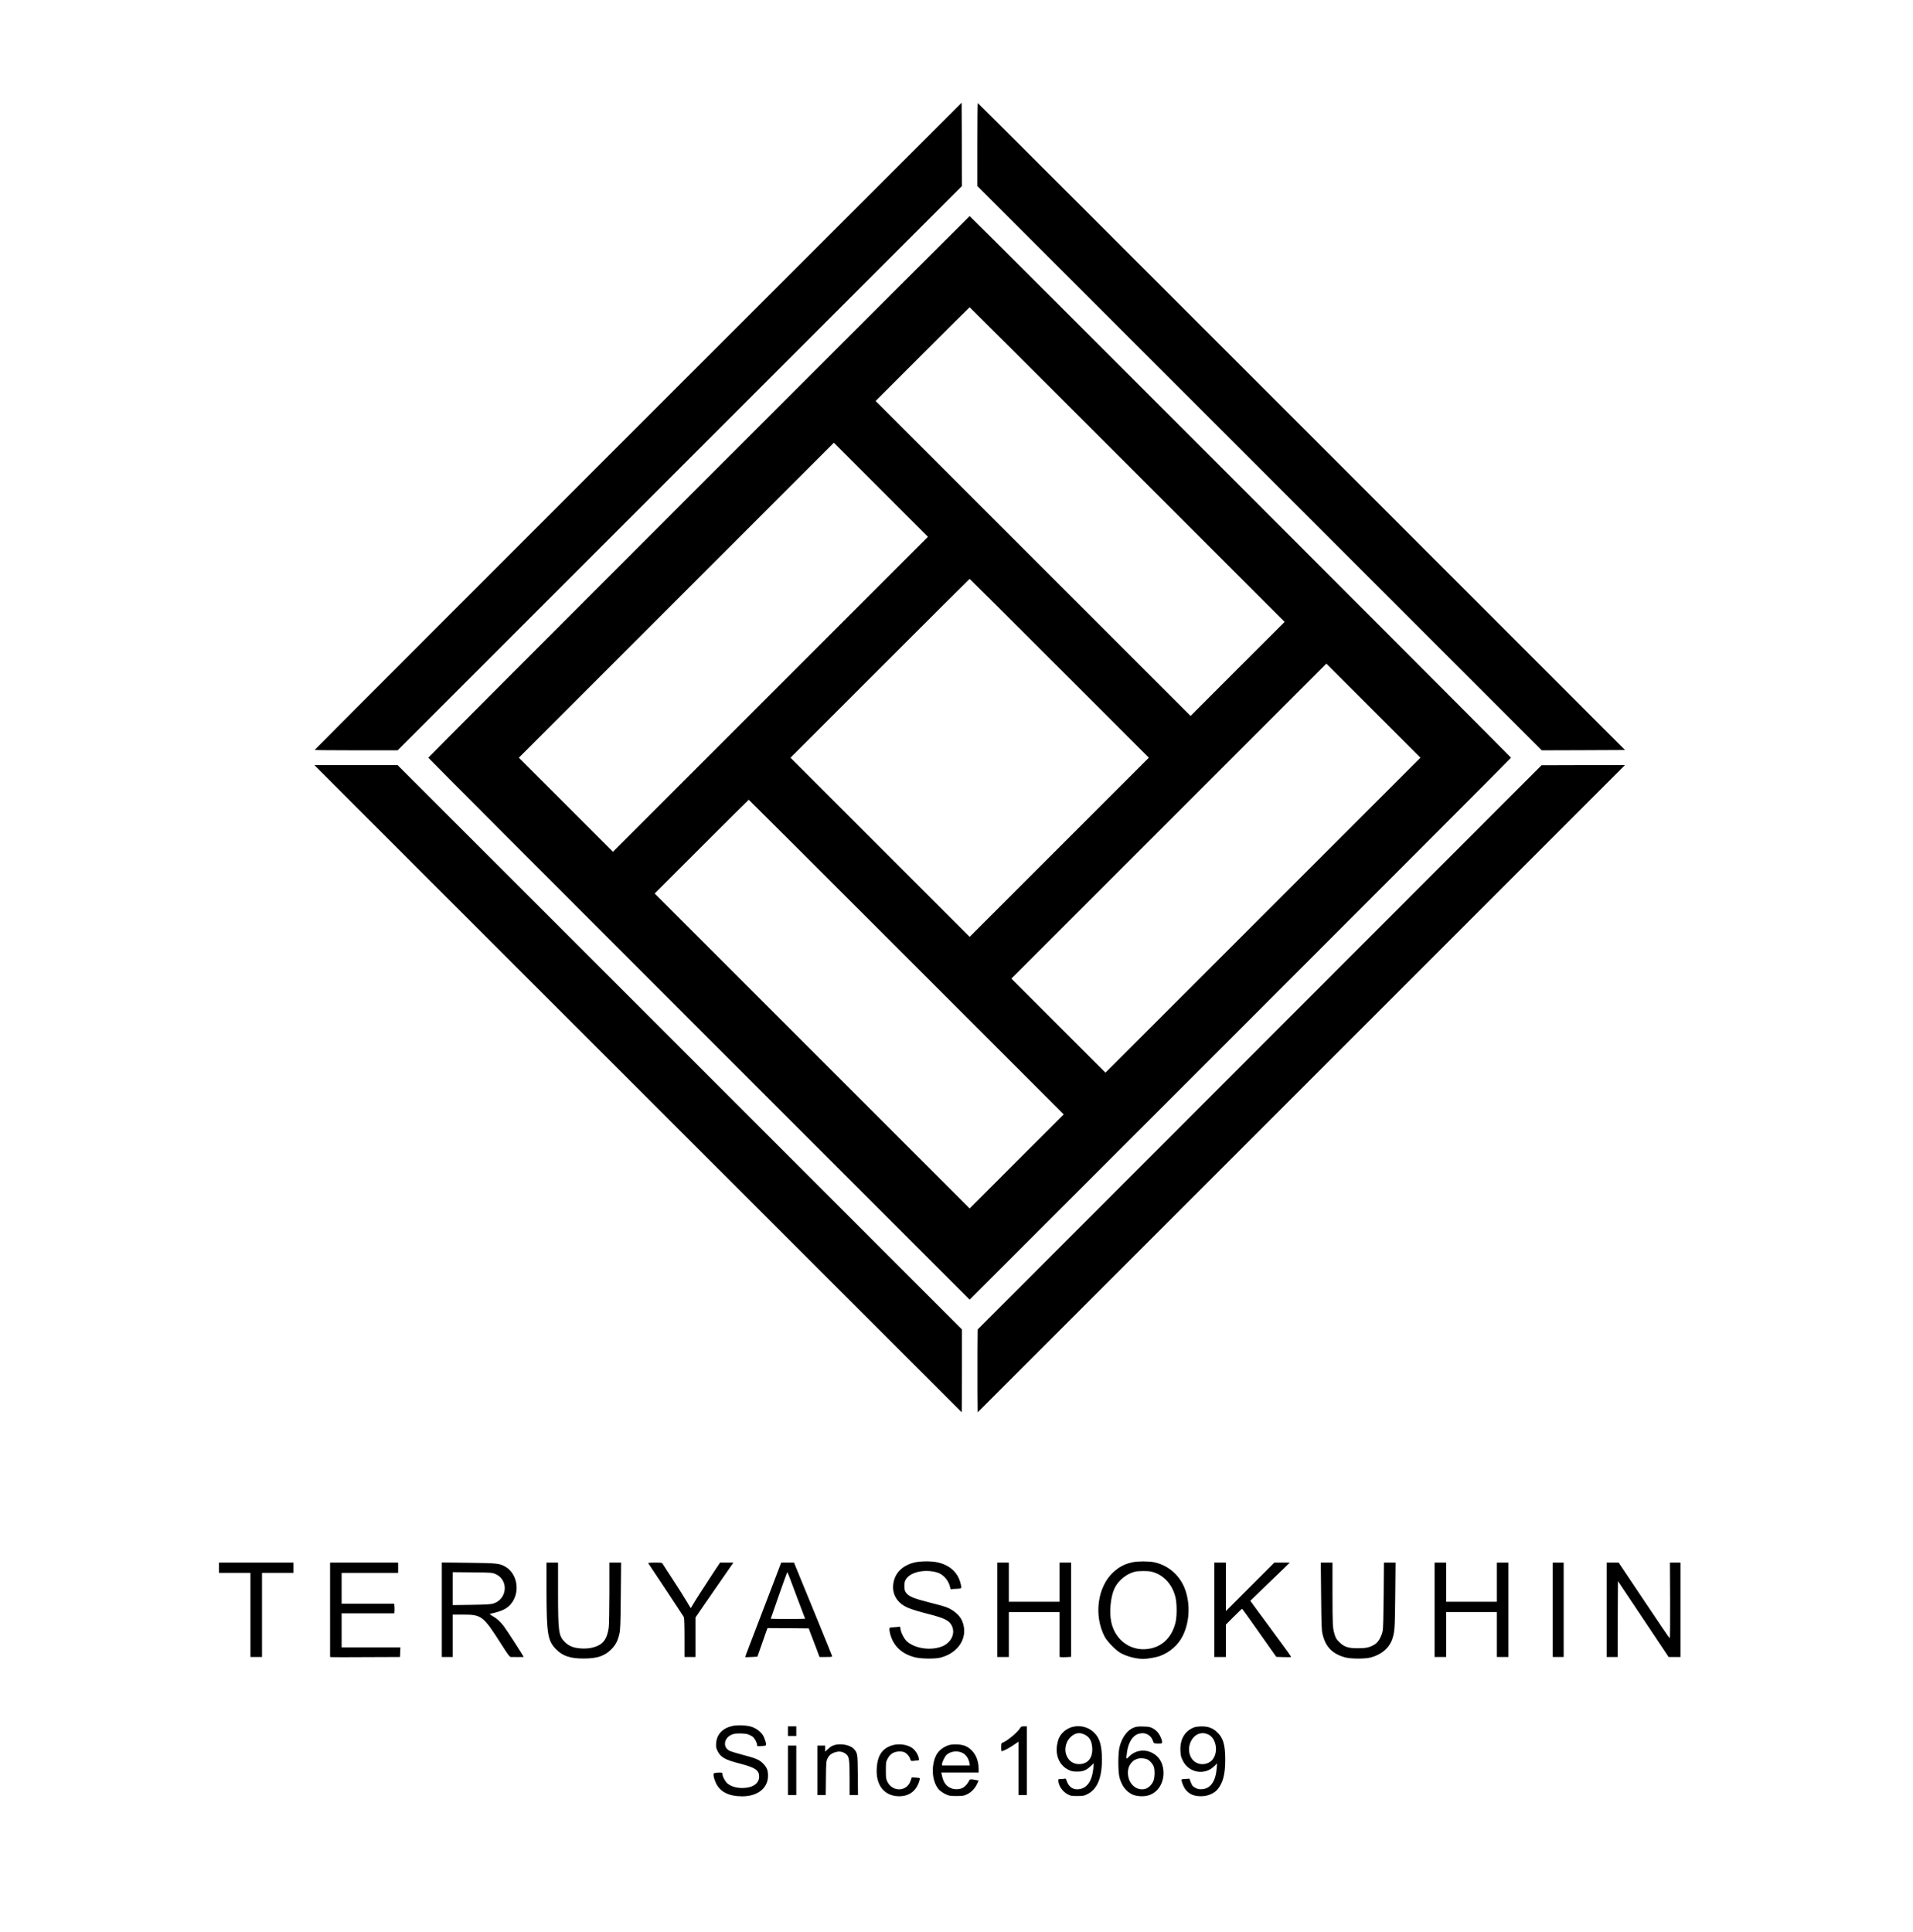 <?xml version="1.0" standalone="no"?>
<!DOCTYPE svg PUBLIC "-//W3C//DTD SVG 20010904//EN"
 "http://www.w3.org/TR/2001/REC-SVG-20010904/DTD/svg10.dtd">
<svg version="1.0" xmlns="http://www.w3.org/2000/svg"
viewBox="2000 -2958 5958 6017"
 preserveAspectRatio="xMidYMid meet">

<g transform="translate(0,7017) scale(0.2,-0.2)"
fill="#000000" stroke="none">
<path d="M19937 43239 c-2770 -2770 -5037 -5039 -5037 -5043 0 -3 291 -6 646
-6 l646 0 4394 4394 4394 4394 -2 648 -3 649 -5038 -5036z"/>
<path d="M25220 47624 l0 -647 4394 -4393 4394 -4394 648 2 649 3 -5036 5038
c-2770 2770 -5039 5037 -5043 5037 -3 0 -6 -291 -6 -646z"/>
<path d="M20882 42297 c-2316 -2316 -4212 -4217 -4212 -4222 0 -6 1897 -1907
4215 -4225 l4215 -4215 4215 4215 c2318 2318 4215 4219 4215 4225 0 10 -8420
8435 -8430 8435 -3 0 -1901 -1896 -4218 -4213z m6673 343 l2450 -2450 -733
-732 -732 -733 -2452 2452 -2453 2453 730 730 c401 401 732 730 735 730 3 0
1108 -1102 2455 -2450z m-5557 -3577 l-2453 -2453 -732 732 -733 733 2452
2452 2453 2453 732 -732 733 -733 -2452 -2452z m4500 404 l1392 -1392 -1395
-1395 -1395 -1395 -1395 1395 -1395 1395 1392 1392 c766 766 1395 1393 1398
1393 3 0 632 -627 1398 -1393z m3170 -3844 l-2453 -2453 -732 732 -733 733
2452 2452 2453 2453 732 -732 733 -733 -2452 -2452z m-5553 -653 l2450 -2450
-733 -732 -732 -733 -2452 2452 -2453 2453 730 730 c401 401 732 730 735 730
3 0 1108 -1102 2455 -2450z" />
<path d="M16430 36424 c1131 -1131 8515 -8513 8546 -8543 2 -2 4 287 4 643 l0
647 -4394 4395 -4395 4394 -648 0 -648 0 1535 -1536z" />
<path d="M29615 33564 l-4390 -4393 -3 -326 c-1 -180 -1 -470 0 -646 l3 -319
5040 5040 5040 5040 -650 -1 -650 -2 -4390 -4393z"/>
<path d="M24232 25540 c-174 -46 -285 -152 -316 -302 -31 -146 23 -279 147
-361 68 -45 164 -79 372 -132 270 -69 344 -104 386 -186 60 -119 -5 -263 -146
-322 -172 -72 -423 -38 -551 75 -41 36 -91 131 -101 192 l-6 39 -60 -7 c-33
-3 -71 -6 -83 -6 -29 0 -31 -27 -10 -107 50 -186 186 -311 393 -360 95 -22
302 -24 383 -4 297 73 449 332 340 579 -38 86 -144 174 -258 213 -31 11 -147
43 -257 70 -235 60 -310 91 -351 144 -26 34 -29 46 -29 111 0 65 3 76 31 116
77 106 297 149 482 93 93 -28 178 -128 198 -232 3 -18 9 -31 13 -29 4 3 41 6
84 7 88 4 88 3 63 94 -44 167 -172 280 -362 320 -99 21 -272 18 -362 -5z"/>
<path d="M27635 25545 c-120 -26 -203 -69 -295 -152 -250 -226 -311 -678 -137
-1008 40 -75 172 -211 247 -253 95 -53 244 -92 353 -92 62 0 196 23 253 43
160 58 291 172 363 318 102 207 118 469 44 698 -74 228 -259 397 -488 446 -85
18 -259 18 -340 0z m295 -146 c186 -43 331 -200 377 -409 22 -103 21 -293 -2
-385 -53 -214 -186 -355 -376 -400 -291 -68 -560 109 -624 410 -33 158 -11
390 50 522 57 123 189 231 321 262 54 12 200 13 254 0z"/>
<path d="M13410 25460 l0 -80 245 0 245 0 0 -655 0 -655 90 0 90 0 0 655 0
655 245 0 245 0 0 80 0 80 -580 0 -580 0 0 -80z"/>
<path d="M15140 24806 l0 -735 23 -3 c12 -2 257 -2 544 0 l521 2 4 75 3 75
-457 0 -458 0 0 265 0 265 409 0 410 0 3 28 c2 15 1 48 0 75 l-4 47 -409 0
-409 0 0 240 0 240 440 0 440 0 0 80 0 80 -530 0 -530 0 0 -734z"/>
<path d="M16880 24806 l0 -736 85 0 85 0 0 330 0 330 158 0 c293 0 317 -19
599 -462 104 -164 130 -198 149 -198 13 -1 62 -1 109 -1 47 0 87 0 90 1 7 0
-263 419 -310 480 -58 75 -99 112 -169 154 -58 35 -58 35 -30 41 165 37 244
74 305 144 152 173 115 465 -73 582 -94 57 -132 61 -585 66 l-413 5 0 -736z
m838 555 c205 -93 184 -387 -33 -458 -40 -13 -107 -17 -342 -21 l-293 -4 0
257 0 256 308 -3 c299 -3 308 -4 360 -27z"/>
<path d="M18510 25123 c1 -697 17 -799 152 -936 101 -102 221 -142 428 -141
209 0 325 39 430 144 66 66 101 133 125 240 15 64 18 148 22 593 l5 517 -91 0
-91 0 0 -472 c0 -260 -5 -503 -10 -541 -23 -154 -72 -237 -169 -281 -81 -36
-160 -49 -261 -43 -117 7 -190 36 -256 101 -95 96 -104 160 -104 779 l0 457
-90 0 -90 0 0 -417z"/>
<path d="M20096 25528 c4 -7 128 -193 275 -413 146 -220 271 -410 278 -422 7
-15 11 -118 11 -322 l0 -301 85 0 85 0 0 308 0 307 89 130 c186 270 264 382
318 460 31 44 85 122 120 173 l64 92 -104 0 -104 0 -114 -172 c-179 -273 -272
-418 -308 -481 -18 -32 -34 -57 -36 -55 -1 2 -32 53 -69 115 -36 61 -130 210
-209 330 -79 120 -149 228 -156 241 -11 21 -18 22 -122 22 -85 0 -109 -3 -103
-12z" />
<path d="M22103 25377 c-53 -140 -183 -480 -436 -1139 -36 -92 -63 -168 -62
-170 2 -2 45 -1 97 2 l93 5 63 180 c34 99 69 199 78 223 l16 42 321 -2 321 -3
26 -70 c15 -38 53 -139 85 -222 l57 -153 100 0 c91 0 100 2 95 18 -2 9 -127
316 -277 682 -150 366 -282 689 -294 717 l-21 53 -100 0 -100 0 -62 -163z
m189 -59 c14 -40 76 -203 136 -363 l110 -290 -134 -3 c-74 -1 -194 -1 -268 0
l-134 3 126 363 c70 199 129 362 132 362 3 0 17 -33 32 -72z"/>
<path d="M25530 24805 l0 -735 90 0 90 0 0 350 0 350 395 0 395 0 0 -349 0
-350 23 -3 c12 -2 52 -2 90 0 l67 4 0 734 0 734 -90 0 -90 0 0 -305 0 -305
-395 0 -395 0 0 305 0 305 -90 0 -90 0 0 -735z"/>
<path d="M28910 24805 l0 -735 90 0 90 0 0 253 0 252 123 123 c67 67 125 122
129 122 5 0 177 -241 472 -662 l61 -86 113 -4 c63 -1 115 -1 117 2 3 6 -66
104 -272 381 -83 112 -199 269 -257 349 l-106 145 212 205 c117 112 256 246
308 297 l95 93 -120 0 -120 0 -377 -377 -378 -378 0 378 0 377 -90 0 -90 0 0
-735z"/>
<path d="M30573 25023 c4 -444 7 -529 21 -593 47 -203 153 -312 356 -367 90
-24 311 -24 398 0 168 45 290 152 335 292 36 111 39 161 44 673 l5 512 -90 0
-91 0 -4 -507 c-3 -328 -8 -526 -16 -558 -20 -91 -68 -174 -119 -206 -79 -50
-135 -63 -267 -63 -151 0 -214 21 -291 98 -43 42 -55 63 -72 121 -30 102 -31
133 -32 648 l0 467 -91 0 -91 0 5 -517z"/>
<path d="M32340 24805 l0 -735 90 0 90 0 0 350 0 350 395 0 395 0 0 -350 0
-350 90 0 90 0 0 735 0 735 -90 0 -90 0 0 -305 0 -305 -395 0 -395 0 0 305 0
305 -90 0 -90 0 0 -735z"/>
<path d="M34180 24805 l0 -735 85 0 85 0 0 735 0 735 -85 0 -85 0 0 -735z"/>
<path d="M35020 24805 l0 -735 85 0 85 0 2 591 3 591 395 -591 395 -591 93 0
92 0 0 735 0 735 -82 0 -83 0 3 -590 c1 -324 -1 -590 -5 -590 -5 0 -186 266
-402 590 l-395 590 -93 0 -93 0 0 -735z"/>
<path d="M21402 22995 c-150 -34 -240 -130 -250 -267 -4 -59 -1 -75 22 -122
48 -99 116 -137 350 -197 240 -62 300 -104 298 -205 -1 -106 -104 -174 -263
-174 -90 0 -170 23 -226 66 -36 28 -83 112 -83 152 0 20 -5 22 -47 22 -27 0
-59 -3 -72 -7 -21 -5 -23 -10 -17 -52 3 -25 20 -74 36 -108 67 -136 202 -203
410 -203 239 0 400 129 400 319 0 82 -15 124 -66 180 -60 67 -116 92 -321 145
-94 25 -190 54 -212 65 -119 61 -83 220 60 261 51 15 181 12 228 -5 23 -8 55
-24 70 -35 31 -21 71 -96 71 -131 0 -20 4 -21 65 -17 35 2 67 7 71 11 14 13
-18 117 -49 164 -38 56 -108 106 -180 128 -74 23 -219 28 -295 10z"/>
<path d="M26718 22985 c-100 -20 -189 -91 -229 -181 -10 -22 -23 -73 -29 -111
-24 -169 44 -314 178 -380 48 -24 70 -28 137 -28 93 0 142 21 214 89 l43 41
-6 -72 c-20 -217 -108 -333 -253 -333 -77 0 -135 48 -163 133 -8 27 -16 37
-27 33 -8 -3 -35 -6 -59 -6 -42 0 -44 -2 -43 -27 2 -75 63 -166 140 -208 50
-28 62 -30 154 -30 89 0 106 3 156 28 155 76 229 252 229 541 -1 215 -34 331
-120 416 -83 84 -203 119 -322 95z m191 -134 c64 -37 95 -102 100 -203 6 -146
-64 -237 -188 -246 -102 -7 -181 46 -217 145 -33 93 -3 212 71 279 73 68 149
76 234 25z"/>
<path d="M22270 22915 l0 -75 65 0 65 0 0 75 0 75 -65 0 -65 0 0 -75z"/>
<path d="M25889 22968 c-35 -65 -210 -211 -279 -233 -17 -5 -20 -16 -20 -71 0
-63 1 -65 23 -58 38 12 100 45 175 96 l72 49 0 -416 0 -415 65 0 65 0 0 535 0
535 -45 0 c-36 0 -47 -4 -56 -22z"/>
<path d="M27654 22970 c-101 -40 -184 -155 -221 -305 -24 -101 -24 -385 1
-474 36 -131 104 -219 204 -264 64 -28 173 -34 243 -13 153 44 250 201 236
383 -10 132 -72 230 -181 283 -118 58 -258 35 -350 -57 -52 -53 -51 -54 -36
63 20 152 88 261 181 288 100 30 190 -15 222 -109 14 -40 14 -40 72 -43 32 -2
62 1 67 6 15 15 -10 92 -48 148 -23 34 -52 60 -87 80 -46 25 -64 29 -152 31
-81 3 -109 -1 -151 -17z m203 -491 c41 -13 99 -77 112 -126 16 -55 13 -152 -5
-205 -18 -55 -73 -113 -121 -129 -96 -31 -197 15 -248 115 -38 75 -41 176 -7
243 52 101 152 139 269 102z"/>
<path d="M28598 22975 c-146 -54 -225 -186 -216 -365 3 -74 9 -98 37 -154 94
-192 342 -235 492 -85 l42 42 -6 -79 c-17 -200 -95 -313 -226 -322 -44 -3 -67
1 -97 16 -50 25 -61 38 -84 99 l-18 48 -59 -4 c-32 -1 -60 -5 -62 -7 -11 -10
22 -102 51 -145 60 -88 153 -126 284 -116 87 6 178 49 225 106 84 102 119 234
119 459 1 236 -33 348 -133 437 -65 60 -137 85 -235 84 -42 0 -94 -7 -114 -14z
m222 -114 c116 -58 154 -258 72 -376 -60 -87 -189 -111 -279 -51 -96 64 -125
206 -67 323 57 115 168 157 274 104z"/>
<path d="M22987 22696 c-41 -15 -56 -25 -104 -70 l-33 -30 0 47 0 47 -60 0
-60 0 0 -385 0 -385 64 0 65 0 3 263 c3 250 4 264 26 309 26 52 64 81 134 99
56 15 111 2 157 -37 44 -37 51 -90 51 -379 l0 -255 66 0 65 0 -3 313 c-3 340
-4 343 -66 409 -55 60 -211 87 -305 54z"/>
<path d="M23883 22691 c-148 -51 -217 -156 -230 -351 -17 -256 107 -424 322
-438 165 -10 284 68 336 221 10 29 15 55 11 59 -4 4 -33 9 -65 10 l-58 3 -19
-55 c-57 -167 -279 -176 -360 -15 -23 46 -25 61 -25 180 0 123 2 133 28 182
36 70 90 105 166 111 36 3 69 -1 93 -11 39 -17 83 -67 93 -109 8 -30 14 -32
90 -21 l47 6 -5 34 c-9 51 -53 120 -99 154 -82 59 -221 76 -325 40z"/>
<path d="M24756 22691 c-137 -56 -205 -150 -226 -318 -20 -152 25 -312 107
-384 21 -17 62 -44 93 -58 49 -23 67 -26 165 -26 100 0 115 3 167 28 66 33
121 89 154 161 l24 51 -28 6 c-15 4 -46 9 -68 12 -37 4 -43 2 -53 -20 -22 -49
-66 -96 -106 -114 -51 -24 -129 -24 -180 0 -78 35 -117 93 -140 209 l-7 32
291 0 291 0 0 55 c0 161 -70 289 -194 353 -70 36 -216 42 -290 13z m252 -126
c44 -29 79 -87 89 -149 l6 -36 -217 0 -216 0 0 23 c0 31 43 118 71 144 67 61
189 70 267 18z"/>
<path d="M22270 22305 l0 -385 65 0 65 0 0 385 0 385 -65 0 -65 0 0 -385z" />
</g>
</svg>
